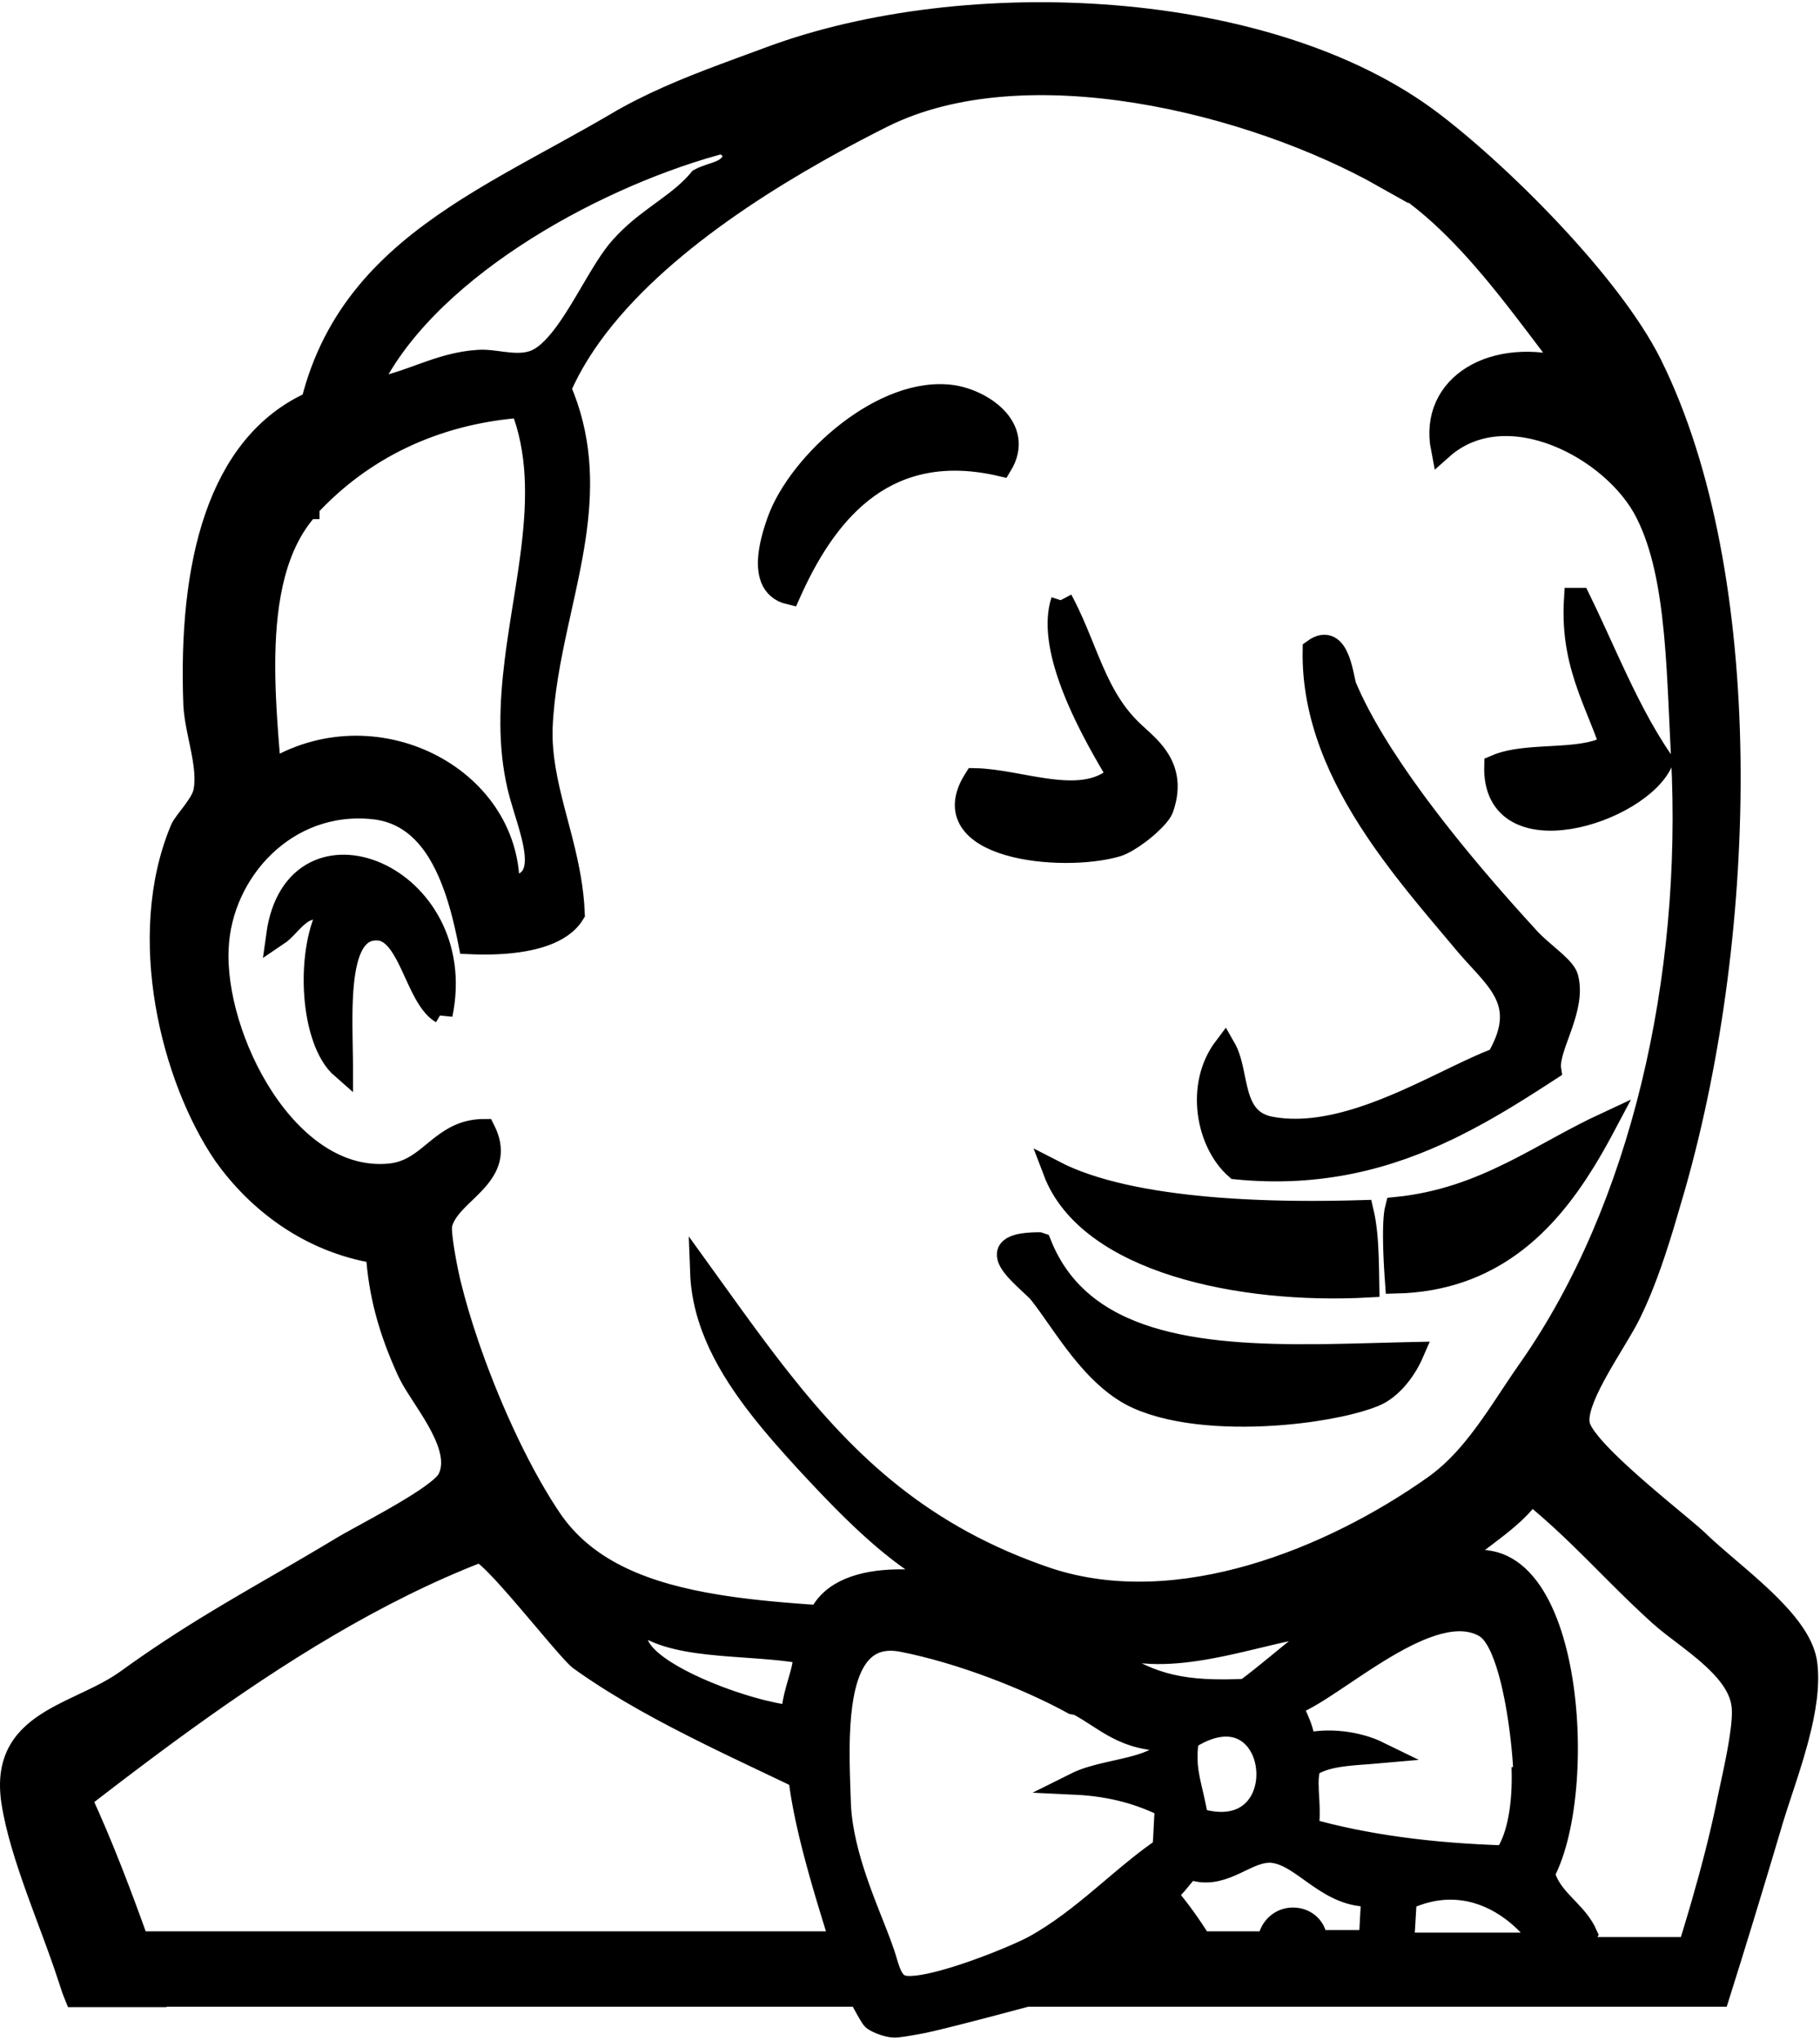 <?xml version="1.0" encoding="UTF-8"?>
<svg width="413px" height="463px" viewBox="0 0 413 463" version="1.1" xmlns="http://www.w3.org/2000/svg">
    <g stroke="none" stroke-width="1" fill="none" fill-rule="evenodd">
        <path d="M324.9,27.675 C325.214,27.913 325.532,28.156 325.853,28.404 L326.827,29.164 C326.992,29.293 327.157,29.424 327.322,29.555 L328.326,30.359 L328.326,30.359 L329.349,31.191 L329.349,31.191 L330.388,32.051 C330.563,32.196 330.738,32.343 330.914,32.49 L331.977,33.388 L331.977,33.388 L333.053,34.311 L333.053,34.311 L334.143,35.258 L334.143,35.258 L335.244,36.227 L335.244,36.227 L336.355,37.219 C336.541,37.386 336.728,37.554 336.915,37.722 L338.039,38.745 C338.227,38.917 338.415,39.09 338.604,39.263 L339.739,40.315 L339.739,40.315 L340.88,41.384 C341.07,41.564 341.261,41.744 341.451,41.925 L342.598,43.02 C342.789,43.204 342.98,43.388 343.172,43.573 L344.321,44.691 L344.321,44.691 L345.471,45.824 L345.471,45.824 L346.62,46.969 L346.62,46.969 L347.767,48.127 L347.767,48.127 L348.911,49.296 L348.911,49.296 L350.051,50.475 L350.051,50.475 L351.185,51.664 L351.185,51.664 L352.312,52.862 C352.5,53.062 352.687,53.263 352.873,53.464 L353.988,54.672 L353.988,54.672 L355.093,55.887 C355.276,56.09 355.459,56.293 355.641,56.496 L356.729,57.718 L356.729,57.718 L357.804,58.944 C357.982,59.149 358.159,59.353 358.336,59.558 L359.389,60.788 C359.564,60.993 359.737,61.198 359.91,61.403 L360.939,62.634 C361.109,62.84 361.278,63.045 361.447,63.25 L362.448,64.481 C362.944,65.096 363.433,65.711 363.913,66.324 L364.863,67.549 C368.932,72.851 372.36,78.043 374.7,82.775 C398.4,130.675 396.6,210.775 380,269.075 L378.114,275.528 L378.114,275.528 L377.407,277.893 L377.407,277.893 L376.913,279.512 C375.062,285.501 372.811,292.03 370,297.775 C369.861,298.066 369.709,298.37 369.544,298.687 L369.2,299.336 L369.2,299.336 L368.826,300.015 L368.826,300.015 L368.426,300.722 L368.426,300.722 L367.783,301.831 L367.783,301.831 L367.097,302.989 L367.097,302.989 L364.625,307.117 L364.625,307.117 L363.864,308.405 L363.864,308.405 L363.362,309.27 L363.362,309.27 L362.866,310.137 L362.866,310.137 L362.379,311.004 C362.299,311.148 362.22,311.292 362.141,311.436 L361.674,312.298 C359.381,316.597 357.718,320.678 358.3,323.275 C358.527,324.39 359.465,325.87 360.867,327.565 L361.302,328.08 L361.302,328.08 L361.763,328.607 C361.842,328.695 361.922,328.785 362.003,328.874 L362.5,329.417 C362.585,329.509 362.671,329.601 362.758,329.693 L363.289,330.25 L363.289,330.25 L363.841,330.816 L363.841,330.816 L364.411,331.39 L364.411,331.39 L364.999,331.97 L364.999,331.97 L365.604,332.556 L365.604,332.556 L366.537,333.443 L366.537,333.443 L367.175,334.04 L367.175,334.04 L368.151,334.939 L368.151,334.939 L369.147,335.841 L369.147,335.841 L370.158,336.743 L370.158,336.743 L371.178,337.641 L371.178,337.641 L372.623,338.897 L372.623,338.897 L374.016,340.092 L374.016,340.092 L375.962,341.742 L375.962,341.742 L378.439,343.818 L378.439,343.818 L382.141,346.909 L382.141,346.909 L383.24,347.838 L383.24,347.838 L383.961,348.458 L383.961,348.458 L384.584,349.005 L384.584,349.005 L384.94,349.327 C384.996,349.378 385.049,349.427 385.1,349.475 L385.713,350.064 L385.713,350.064 L386.352,350.663 L386.352,350.663 L387.015,351.27 C387.127,351.372 387.24,351.474 387.354,351.577 L388.402,352.509 L388.402,352.509 L389.489,353.459 L389.489,353.459 L391.37,355.078 L391.37,355.078 L394.491,357.752 L394.491,357.752 L395.674,358.779 L395.674,358.779 L396.855,359.817 L396.855,359.817 L398.026,360.866 L398.026,360.866 L398.798,361.57 L398.798,361.57 L399.56,362.278 L399.56,362.278 L400.312,362.99 L400.312,362.99 L401.05,363.706 L401.05,363.706 L401.772,364.424 C406.058,368.745 409.411,373.219 409.9,377.575 C410.504,382.45 409.555,388.187 408.055,393.956 L407.7,395.287 C407.457,396.175 407.203,397.061 406.941,397.944 L406.544,399.265 L406.544,399.265 L406.137,400.579 L406.137,400.579 L405.725,401.882 L405.725,401.882 L405.102,403.812 L405.102,403.812 L403.281,409.358 L403.281,409.358 L402.721,411.1 L402.721,411.1 L402.369,412.224 C402.312,412.409 402.255,412.592 402.2,412.775 L400.192,419.522 C396.833,430.761 393.417,441.941 390,452.775 L233.034,452.775 L225.607,454.747 L225.607,454.747 L220.999,455.951 L220.999,455.951 L217.515,456.845 L217.515,456.845 L215.754,457.289 L215.754,457.289 L213.409,457.868 L213.409,457.868 L211.964,458.215 L211.964,458.215 L210.433,458.568 L210.433,458.568 L209.429,458.787 L209.429,458.787 L208.782,458.917 L208.782,458.917 L207.584,459.137 L207.584,459.137 L206.114,459.39 L206.114,459.39 L205.084,459.553 L205.084,459.553 L204.59,459.625 L204.59,459.625 L204.129,459.686 L204.129,459.686 L203.711,459.735 L203.711,459.735 L203.349,459.768 C203.184,459.783 203.045,459.783 202.939,459.783 C201.174,459.727 198.443,458.577 197.997,457.981 L197.854,457.781 C197.828,457.743 197.801,457.703 197.773,457.661 L197.594,457.383 L197.594,457.383 L197.39,457.054 L197.39,457.054 L197.074,456.521 L197.074,456.521 L196.683,455.842 L196.683,455.842 L196.241,455.051 L196.241,455.051 L195.57,453.825 L195.57,453.825 L195.006,452.775 L195.006,452.775 L35.3,452.775 L35.3,452.875 L17.1,452.875 C16.8,452.155 16.536,451.399 16.286,450.65 L15.8,449.175 L15.8,449.175 C15.038,446.794 14.164,444.304 13.234,441.747 L12.528,439.818 L12.528,439.818 L9.97,432.926 L9.97,432.926 L9.237,430.933 L9.237,430.933 L8.512,428.937 C6,421.95 3.75,414.975 2.8,408.775 C1.288,398.839 5.666,393.947 11.778,390.306 L12.464,389.906 L12.464,389.906 L13.163,389.516 C13.28,389.451 13.398,389.387 13.517,389.323 L14.233,388.944 L14.233,388.944 L14.959,388.572 L14.959,388.572 L16.063,388.022 L16.063,388.022 L17.559,387.299 L17.559,387.299 L20.209,386.04 L20.209,386.04 L21.347,385.491 L21.347,385.491 L22.103,385.12 L22.103,385.12 L22.856,384.743 L22.856,384.743 L23.604,384.359 C23.728,384.294 23.852,384.229 23.976,384.164 L24.714,383.767 C26.061,383.03 27.368,382.244 28.6,381.375 C35.877,376.098 42.501,371.835 49.145,367.816 L51.139,366.617 L51.139,366.617 L53.138,365.428 L53.138,365.428 L55.147,364.244 L55.147,364.244 L58.185,362.468 L58.185,362.468 L67.615,356.995 L67.615,356.995 L69.8,355.719 L69.8,355.719 L72.027,354.412 L72.027,354.412 L74.298,353.068 L74.298,353.068 L76.62,351.684 C77.011,351.449 77.404,351.213 77.8,350.975 L78.285,350.692 L78.285,350.692 L79.097,350.229 L79.097,350.229 L80.993,349.174 L80.993,349.174 L85.562,346.66 L85.562,346.66 L88.064,345.264 L88.064,345.264 L89.332,344.544 L89.332,344.544 L90.597,343.816 L90.597,343.816 L91.848,343.082 C91.986,343.001 92.123,342.919 92.26,342.838 L93.074,342.348 L93.074,342.348 L93.873,341.86 L93.873,341.86 L94.653,341.374 L94.653,341.374 L95.41,340.891 L95.41,340.891 L96.142,340.414 L96.142,340.414 L96.846,339.942 C96.961,339.864 97.074,339.786 97.186,339.709 L97.842,339.248 C99.86,337.803 101.332,336.49 101.8,335.475 C103.533,331.915 102.217,327.654 100.05,323.512 L99.692,322.842 L99.692,322.842 L99.32,322.174 L99.32,322.174 L98.938,321.51 C98.874,321.4 98.809,321.29 98.744,321.18 L98.35,320.523 L98.35,320.523 L97.95,319.872 L97.95,319.872 L97.345,318.907 L97.345,318.907 L94.986,315.244 L94.986,315.244 L94.447,314.391 L94.447,314.391 L94.106,313.838 L94.106,313.838 L93.783,313.3 C93.731,313.212 93.679,313.124 93.629,313.037 L93.336,312.521 C93.1,312.098 92.889,311.692 92.706,311.305 L92.6,311.075 C88.3,301.675 86.1,293.475 85.5,284.175 C70,281.675 58.3,272.375 50.9,261.975 C39.1,244.675 30.9,212.575 41.1,188.175 C41.313,187.668 41.754,187.026 42.296,186.3 L43.63,184.548 L43.63,184.548 L44.094,183.923 C45.171,182.449 46.167,180.875 46.4,179.475 C46.881,176.938 46.559,174.038 46.019,171.067 L45.832,170.075 C45.799,169.909 45.766,169.743 45.733,169.578 L45.531,168.582 L45.531,168.582 L45.146,166.727 L45.146,166.727 L44.884,165.435 C44.502,163.505 44.186,161.624 44.1,159.875 C42.9,128.175 49.4,100.875 70.8,91.275 C75.771,71.334 88.225,59.076 103.49,48.981 L104.844,48.095 L104.844,48.095 L106.212,47.22 C107.128,46.64 108.053,46.067 108.986,45.498 L110.392,44.649 C110.627,44.508 110.862,44.368 111.099,44.228 L112.52,43.389 L112.52,43.389 L113.952,42.556 C114.191,42.417 114.431,42.279 114.671,42.141 L116.116,41.315 L116.116,41.315 L118.299,40.083 L118.299,40.083 L119.763,39.264 L119.763,39.264 L122.71,37.631 L122.71,37.631 L128.174,34.622 C131.978,32.526 135.804,30.398 139.6,28.175 C147.335,23.562 155.675,20.157 164.298,16.926 L167.84,15.61 L167.84,15.61 L175,12.975 L175,12.975 C219.4,-3.425 288,-0.325 324.9,27.675 Z M190.6,409.575 C190.889,415.4 192.476,421.342 194.357,426.831 L194.796,428.089 C194.943,428.506 195.092,428.919 195.242,429.33 L195.693,430.551 L195.693,430.551 L196.147,431.752 L196.147,431.752 L197.05,434.085 L197.05,434.085 L198.558,437.915 L198.558,437.915 L199.153,439.445 L199.153,439.445 L199.525,440.423 C199.586,440.583 199.645,440.742 199.703,440.899 L200.041,441.825 C200.095,441.977 200.148,442.126 200.2,442.275 C200.302,442.545 200.399,442.818 200.491,443.09 L200.67,443.635 L200.67,443.635 L200.84,444.178 L200.84,444.178 L201.324,445.77 L201.324,445.77 L201.486,446.28 L201.486,446.28 L201.652,446.775 C202.33,448.724 203.185,450.265 205,450.675 C207.16,451.137 211.254,450.321 215.773,448.982 L216.784,448.676 C216.953,448.624 217.123,448.571 217.293,448.518 L218.318,448.19 C218.66,448.078 219.004,447.964 219.347,447.849 L220.378,447.498 L220.378,447.498 L221.918,446.955 L221.918,446.955 L223.439,446.398 L223.439,446.398 L224.437,446.022 L224.437,446.022 L225.418,445.645 L225.418,445.645 L226.378,445.268 L226.378,445.268 L227.313,444.893 L227.313,444.893 L228.22,444.523 L228.22,444.523 L229.095,444.158 L229.095,444.158 L229.934,443.801 L229.934,443.801 L230.734,443.454 L230.734,443.454 L231.852,442.955 L231.852,442.955 L232.861,442.488 L232.861,442.488 L233.466,442.197 C233.562,442.15 233.656,442.104 233.747,442.059 L234.265,441.797 C234.346,441.755 234.424,441.715 234.5,441.675 C240.27,438.532 245.376,434.434 250.284,430.311 L252.008,428.856 L252.008,428.856 L253.721,427.408 C257.137,424.525 260.509,421.738 264,419.375 C264.3,416.175 264.3,412.975 264.6,409.875 C259,407.075 252.5,405.075 244,404.675 C246.245,403.552 248.865,402.864 251.54,402.251 L254.222,401.649 C257.569,400.895 260.835,400.071 263.4,398.475 L263.7,394.775 C258.65,394.503 255.281,393.111 252.263,391.367 L251.643,391.002 L251.643,391.002 L251.031,390.627 C250.929,390.564 250.828,390.501 250.727,390.438 L250.121,390.054 L250.121,390.054 L248.892,389.262 C247.537,388.387 246.15,387.5 244.6,386.675 L243.5,386.475 C233.3,380.875 218,374.875 204.7,372.275 C193.616,370.167 190.855,381.237 190.381,393.254 L190.344,394.317 C190.339,394.494 190.335,394.672 190.331,394.849 L190.31,395.916 L190.31,395.916 L190.3,396.982 L190.3,396.982 L190.298,398.047 L190.298,398.047 L190.31,399.638 L190.31,399.638 L190.335,401.214 L190.335,401.214 L190.359,402.254 L190.359,402.254 L190.417,404.299 L190.417,404.299 L190.6,409.575 L190.6,409.575 Z M347.4,338.775 C345.323,341.868 342.212,344.492 339.058,346.933 L337.564,348.076 L337.564,348.076 L335.604,349.569 L335.604,349.569 L334.652,350.307 C332.306,352.147 330.226,353.956 328.9,355.875 C356.1,342.975 361,405.075 350.3,425.075 C351.126,428.037 352.872,430.104 354.724,432.064 L356.038,433.441 C357.568,435.051 359.04,436.715 360,438.875 L358.4,441.975 L382.6,441.975 C382.8,441.975 383.2,441.975 383.4,442.175 L383.4,441.575 L384.164,439.094 C384.667,437.444 385.16,435.801 385.64,434.17 L386.349,431.731 C388.565,424.037 390.472,416.625 391.882,409.841 L392.25,408.051 L392.25,408.051 L393.419,402.6 L393.419,402.6 L393.745,401.037 L393.745,401.037 L393.96,399.973 L393.96,399.973 L394.274,398.359 L394.274,398.359 L394.474,397.28 L394.474,397.28 L394.664,396.206 C394.695,396.027 394.725,395.85 394.754,395.672 L394.924,394.617 C395.408,391.478 395.668,388.613 395.4,386.775 C394.842,382.408 391.551,378.609 387.661,375.22 L386.948,374.608 C386.828,374.507 386.708,374.406 386.587,374.306 L385.859,373.707 L385.859,373.707 L385.125,373.117 L385.125,373.117 L384.388,372.536 L384.388,372.536 L383.283,371.678 L383.283,371.678 L380.057,369.208 L380.057,369.208 L379.377,368.678 L379.377,368.678 L378.716,368.155 L378.716,368.155 L378.078,367.639 C377.557,367.211 377.062,366.79 376.6,366.375 C373.534,363.59 370.785,360.924 368.163,358.324 L365.577,355.743 L365.577,355.743 L363.033,353.194 L363.033,353.194 L361.34,351.507 C357.099,347.296 352.744,343.134 347.4,338.775 Z M319,430.875 L318.4,440.975 L350.3,440.974 L350.139,440.736 C349.898,440.385 349.649,440.036 349.391,439.69 L348.997,439.174 C348.864,439.003 348.728,438.832 348.591,438.662 L348.171,438.156 L348.171,438.156 L347.74,437.656 L347.74,437.656 L347.295,437.163 C347.22,437.082 347.145,437 347.069,436.92 L346.606,436.438 C346.528,436.358 346.45,436.279 346.371,436.2 L345.89,435.731 L345.89,435.731 L345.398,435.27 C344.818,434.739 344.214,434.228 343.588,433.741 L343.045,433.329 C336.749,428.668 328.332,426.479 319,430.875 Z M256.1,437.375 L250.5,440.975 L258.684,440.974 L257.03,438.689 C256.717,438.254 256.409,437.82 256.1,437.375 Z M31.3,440.675 L190.814,440.675 L188.514,433.191 L188.514,433.191 L187.814,430.874 L187.814,430.874 L187.149,428.628 L187.149,428.628 L186.725,427.169 L186.725,427.169 L186.118,425.037 L186.118,425.037 L185.733,423.652 L185.733,423.652 L185.363,422.297 L185.363,422.297 L185.009,420.97 L185.009,420.97 L184.669,419.671 L184.669,419.671 L184.346,418.4 L184.346,418.4 L184.037,417.156 L184.037,417.156 L183.744,415.939 L183.744,415.939 L183.466,414.749 L183.466,414.749 L183.203,413.585 L183.203,413.585 L182.955,412.446 L182.955,412.446 L182.723,411.332 L182.723,411.332 L182.505,410.243 L182.505,410.243 L182.302,409.178 C182.237,408.827 182.175,408.48 182.115,408.137 L181.942,407.12 C181.914,406.952 181.888,406.785 181.861,406.619 L181.711,405.636 L181.711,405.636 L181.575,404.675 L181.575,404.675 L181.455,403.736 C181.436,403.581 181.418,403.427 181.4,403.275 L177.632,401.475 L177.632,401.475 L170.043,397.864 L170.043,397.864 L167.509,396.65 L167.509,396.65 L164.979,395.428 C164.558,395.224 164.137,395.019 163.716,394.814 L161.197,393.578 C151.14,388.609 141.356,383.354 132.767,377.331 L131.62,376.517 L131.62,376.517 L131.44,376.372 C131.407,376.345 131.374,376.316 131.339,376.286 L131.12,376.085 L131.12,376.085 L130.875,375.85 L130.875,375.85 L130.464,375.434 L130.464,375.434 L129.838,374.769 L129.838,374.769 L129.314,374.195 L129.314,374.195 L128.749,373.562 L128.749,373.562 L127.934,372.634 L127.934,372.634 L126.599,371.088 L126.599,371.088 L120.133,363.48 L120.133,363.48 L118.099,361.118 L118.099,361.118 L116.853,359.692 L116.853,359.692 L115.642,358.33 L115.642,358.33 L114.938,357.551 L114.938,357.551 L114.254,356.805 L114.254,356.805 L113.593,356.098 L113.593,356.098 L112.958,355.434 L112.958,355.434 L112.352,354.816 L112.352,354.816 L111.966,354.432 L111.966,354.432 L111.594,354.072 L111.594,354.072 L111.238,353.737 L111.238,353.737 L110.898,353.429 L110.898,353.429 L110.576,353.148 L110.576,353.148 L110.272,352.896 L110.272,352.896 L109.987,352.675 C109.346,352.194 108.868,351.97 108.6,352.075 C85.18,361.17 62.991,375.14 42.253,390.088 L39.912,391.784 L39.912,391.784 L37.583,393.487 C37.195,393.771 36.809,394.056 36.423,394.341 L34.113,396.053 L34.113,396.053 L31.815,397.768 L31.815,397.768 L29.53,399.486 L29.53,399.486 L27.258,401.206 L27.258,401.206 L24.999,402.926 L24.999,402.926 L22.753,404.645 L22.753,404.645 L20.52,406.362 L20.52,406.362 L18.3,408.075 L18.3,408.075 C23.1,418.475 27.3,429.475 31.3,440.675 Z M282.256,421.821 L280.47,422.671 L280.47,422.671 L279.913,422.93 L279.913,422.93 L279.35,423.181 C276.523,424.414 273.486,425.254 269.9,423.875 C269.485,424.336 269.08,424.814 268.68,425.295 L267.486,426.737 C266.559,427.849 265.623,428.913 264.6,429.775 C267.5,433.175 270.1,436.775 272.5,440.675 L287.8,440.675 C288.1,437.575 290.4,435.275 293.4,435.275 C296.5,435.275 298.7,437.575 298.7,440.375 L310.845,440.374 L311.175,434.172 L311.175,434.172 L311.4,430.075 L311.4,430.075 C306.4,430.325 302.525,428.075 299.038,425.65 L297.967,424.894 L297.967,424.894 L296.916,424.142 L296.916,424.142 L296.224,423.652 L296.224,423.652 L295.538,423.174 C293.37,421.687 291.26,420.469 289,420.175 C286.686,419.871 284.502,420.762 282.256,421.821 Z M293.1,386.775 C293.28,387.335 293.492,387.871 293.718,388.402 L293.996,389.038 L293.996,389.038 L294.423,390 C295.136,391.623 295.82,393.375 296,395.775 C301.3,394.375 308.1,395.275 312.8,397.575 C312.16,397.632 311.512,397.682 310.861,397.731 L308.463,397.91 L308.463,397.91 L307.519,397.987 L307.519,397.987 L306.583,398.073 C306.428,398.088 306.273,398.103 306.118,398.119 L305.197,398.223 C302.15,398.595 299.344,399.238 297.3,400.675 C296.693,402.235 296.669,404.114 296.763,406.182 L296.812,407.15 L296.812,407.15 L296.897,408.645 C297.004,410.671 297.06,412.815 296.7,414.975 C309.7,418.675 324.8,420.675 341.5,421.175 C344.533,416.968 345.747,409.412 345.517,401.409 L345.499,400.875 L345.9,401.675 L345.862,400.997 L345.862,400.997 L345.766,399.554 L345.766,399.554 L345.676,398.403 L345.676,398.403 L345.57,397.2 L345.57,397.2 L345.448,395.952 L345.448,395.952 L345.358,395.097 L345.358,395.097 L345.26,394.227 L345.26,394.227 L345.1,392.897 L345.1,392.897 L344.923,391.543 L344.923,391.543 L344.728,390.172 L344.728,390.172 L344.589,389.251 L344.589,389.251 L344.441,388.327 L344.441,388.327 L344.205,386.939 L344.205,386.939 L344.038,386.016 C344.009,385.862 343.981,385.708 343.951,385.555 L343.772,384.638 L343.772,384.638 L343.584,383.727 L343.584,383.727 L343.388,382.825 C343.287,382.376 343.184,381.931 343.078,381.491 L342.86,380.618 C342.786,380.33 342.711,380.044 342.634,379.76 L342.399,378.92 C341.045,374.206 339.267,370.403 337,369.075 C330.924,365.498 322.495,368.931 314.384,373.729 L313.392,374.323 C313.227,374.423 313.063,374.524 312.898,374.624 L311.913,375.234 L311.913,375.234 L310.935,375.852 L310.935,375.852 L309.963,376.476 L309.963,376.476 L308.521,377.416 L308.521,377.416 L306.168,378.979 L306.168,378.979 L302.571,381.388 L302.571,381.388 L301.288,382.236 L301.288,382.236 L300.455,382.779 L300.455,382.779 L299.642,383.301 L299.642,383.301 L298.85,383.799 L298.85,383.799 L298.079,384.273 C296.18,385.422 294.495,386.31 293.1,386.775 Z M269.2,394.775 L269.5,394.975 C269.04,398.556 269.26,400.986 269.772,403.589 L269.919,404.305 C269.944,404.425 269.97,404.546 269.997,404.668 L270.248,405.785 L270.248,405.785 L270.711,407.791 L270.711,407.791 L270.906,408.661 L270.906,408.661 L271.104,409.578 C271.138,409.735 271.171,409.895 271.204,410.056 L271.404,411.056 C271.503,411.571 271.602,412.109 271.7,412.675 C295.3,419.975 291.1,380.075 269.2,394.775 Z M145.8,368.475 C140.508,373.893 151.33,380.541 162.613,384.869 L163.689,385.274 C163.868,385.34 164.048,385.406 164.227,385.471 L165.301,385.854 L165.301,385.854 L166.37,386.221 C167.081,386.46 167.786,386.689 168.483,386.905 L169.52,387.221 C169.863,387.323 170.203,387.422 170.54,387.518 L171.541,387.796 C171.706,387.841 171.87,387.885 172.033,387.928 L172.998,388.176 C173.792,388.374 174.557,388.551 175.286,388.704 L176.143,388.876 C177.54,389.144 178.78,389.315 179.8,389.375 C179.8,387.215 180.296,385.103 180.859,383.096 L181.144,382.102 L181.144,382.102 L181.567,380.647 C182.157,378.58 182.617,376.665 182.4,374.975 C180.303,374.596 178.091,374.328 175.823,374.112 L174.581,374 L174.581,374 L173.33,373.896 L173.33,373.896 L172.072,373.798 L172.072,373.798 L166.385,373.388 L166.385,373.388 L164.502,373.24 L164.502,373.24 L163.256,373.132 C156.433,372.515 150.08,371.465 145.8,368.475 Z M302.3,368.175 C298.293,368.523 294.032,369.404 289.646,370.423 L287.523,370.924 L284.547,371.636 C283.551,371.874 282.552,372.112 281.55,372.344 L280.346,372.62 L279.227,372.871 L279.227,372.871 L278.107,373.115 L278.107,373.115 L276.987,373.35 L276.987,373.35 L275.866,373.576 L275.866,373.576 L274.746,373.79 C274.56,373.825 274.373,373.859 274.186,373.893 L273.068,374.089 C265.054,375.44 257.154,375.68 250.1,372.575 C250.1,372.925 249.889,373.064 249.644,373.169 L249.324,373.298 C249.116,373.39 248.938,373.512 248.9,373.775 C258.438,381.212 265.831,383.52 277.446,383.512 L278.565,383.504 C278.942,383.499 279.324,383.492 279.71,383.483 L280.884,383.449 L280.884,383.449 L282.087,383.402 C282.29,383.394 282.494,383.384 282.7,383.375 C285.029,381.645 287.272,379.829 289.51,377.995 L291.751,376.159 C295.119,373.403 298.541,370.663 302.3,368.175 Z M200.3,26.475 L198.735,27.265 C198.472,27.398 198.208,27.532 197.944,27.667 L196.347,28.488 L196.347,28.488 L194.731,29.329 L194.731,29.329 L193.098,30.189 L193.098,30.189 L191.449,31.069 L191.449,31.069 L189.785,31.969 L189.785,31.969 L188.109,32.889 C187.829,33.044 187.548,33.199 187.267,33.356 L185.575,34.304 C162.388,47.399 136.776,65.871 127.1,88.175 C131.8,99.072 132.054,109.607 130.668,120.116 L130.494,121.377 L130.494,121.377 L130.305,122.638 L130.305,122.638 L130.103,123.899 L130.103,123.899 L129.888,125.16 L129.888,125.16 L129.662,126.421 C129.624,126.631 129.585,126.842 129.545,127.052 L129.304,128.314 L129.304,128.314 L129.054,129.576 L129.054,129.576 L128.808,130.784 C128.558,131.992 128.3,133.201 128.036,134.412 L126.764,140.187 L126.428,141.72 C124.757,149.389 123.23,157.165 122.9,165.175 C122.721,171.519 124.04,177.525 125.607,183.601 L126.06,185.339 L126.06,185.339 L126.982,188.836 C127.058,189.129 127.135,189.422 127.211,189.716 L127.66,191.484 C128.916,196.514 129.983,201.704 130.2,207.275 C127.436,211.856 120.494,213.529 113.759,213.947 L112.918,213.993 C112.639,214.006 112.36,214.017 112.082,214.026 L111.251,214.048 C110.976,214.053 110.701,214.057 110.429,214.059 L109.616,214.059 L109.616,214.059 L108.815,214.051 L108.815,214.051 L108.027,214.033 L108.027,214.033 L107.255,214.007 L107.255,214.007 L106.5,213.975 L106.5,213.975 L106.251,212.737 L106.251,212.737 L106.078,211.909 L106.078,211.909 L105.898,211.078 L105.898,211.078 L105.712,210.246 L105.712,210.246 L105.52,209.413 L105.52,209.413 L105.32,208.58 L105.32,208.58 L105.113,207.747 C105.078,207.609 105.042,207.47 105.006,207.332 L104.787,206.502 L104.787,206.502 L104.56,205.675 C104.483,205.4 104.404,205.126 104.324,204.852 L104.079,204.032 C104.037,203.896 103.996,203.76 103.953,203.625 L103.694,202.813 L103.694,202.813 L103.425,202.007 L103.425,202.007 L103.146,201.208 C99.878,192.062 94.529,184.41 84.8,183.375 C64.9,181.275 50.2,197.775 49.4,214.975 C48.3,235.275 65.1,268.775 88.5,266.475 C91.682,266.163 94.027,264.859 96.146,263.286 L96.694,262.87 L96.694,262.87 L97.235,262.445 C97.324,262.373 97.414,262.302 97.503,262.23 L99.312,260.752 L99.312,260.752 L99.828,260.339 L99.828,260.339 L100.35,259.933 C102.89,257.99 105.71,256.375 109.9,256.375 C112.185,260.903 111.05,264.124 108.865,266.902 L108.561,267.278 L108.561,267.278 L108.245,267.649 L108.245,267.649 L107.919,268.015 L107.919,268.015 L107.584,268.378 L107.584,268.378 L107.242,268.737 L107.242,268.737 L106.893,269.093 L106.893,269.093 L106.538,269.446 L105.555,270.404 L105.555,270.404 L104.697,271.234 L104.697,271.234 L104.17,271.752 C102.255,273.657 100.572,275.612 100.1,277.975 C100.062,278.227 100.051,278.569 100.063,278.982 L100.083,279.417 C100.087,279.493 100.092,279.571 100.098,279.651 L100.138,280.148 L100.138,280.148 L100.191,280.682 L100.191,280.682 L100.255,281.247 L100.255,281.247 L100.331,281.841 L100.331,281.841 L100.416,282.457 L100.416,282.457 L100.559,283.417 L100.559,283.417 L100.719,284.405 L100.719,284.405 L100.907,285.495 L101.075,286.412 L101.075,286.412 L101.335,287.761 L101.335,287.761 L101.598,289.047 L101.598,289.047 L101.856,290.23 L101.856,290.23 L102.021,290.944 L102.021,290.944 L102.1,291.275 C103.158,295.607 104.538,300.254 106.157,305.002 L106.775,306.787 C111.702,320.797 118.603,335.441 125.4,345.275 C133.492,356.699 146.948,361.695 162.655,364.258 L164.046,364.478 C164.279,364.513 164.513,364.548 164.746,364.583 L166.155,364.785 C166.39,364.818 166.626,364.85 166.863,364.882 L168.287,365.068 C168.525,365.098 168.763,365.127 169.002,365.157 L170.441,365.327 C170.681,365.355 170.922,365.382 171.163,365.409 L172.615,365.566 L172.615,365.566 L174.075,365.714 C174.319,365.738 174.563,365.762 174.808,365.786 L176.28,365.923 L176.28,365.923 L177.759,366.053 L177.759,366.053 L179.245,366.177 L179.245,366.177 L180.736,366.296 L180.736,366.296 L182.985,366.464 L182.985,366.464 L186,366.675 L186,366.675 C188.682,360.834 195.661,358.759 203.17,358.564 L203.936,358.55 C204.064,358.549 204.191,358.549 204.319,358.548 L205.089,358.554 C205.345,358.557 205.602,358.563 205.859,358.571 L206.63,358.599 L206.63,358.599 L207.401,358.639 L207.401,358.639 L208.171,358.689 L208.171,358.689 L208.939,358.749 L208.939,358.749 L209.703,358.819 C209.83,358.831 209.957,358.844 210.084,358.857 L210.843,358.941 L210.843,358.941 L211.596,359.033 L211.596,359.033 L212.344,359.133 L212.344,359.133 L213.084,359.241 L213.084,359.241 L213.817,359.356 L213.817,359.356 L214.541,359.478 L214.541,359.478 L215.255,359.606 L215.255,359.606 L215.959,359.741 L215.959,359.741 L216.652,359.88 L216.652,359.88 L217.333,360.025 L217.333,360.025 L218,360.175 L218,360.175 C209.407,356.803 201.251,350.155 193.762,342.858 L192.615,341.731 L192.615,341.731 L191.479,340.595 C191.291,340.405 191.103,340.215 190.916,340.025 L189.796,338.881 L189.796,338.881 L188.688,337.735 L188.688,337.735 L187.591,336.588 L187.591,336.588 L185.967,334.871 L185.967,334.871 L184.37,333.164 L184.37,333.164 L182.8,331.475 L182.8,331.475 C181.143,329.66 179.488,327.826 177.866,325.966 L177.058,325.033 L176.209,324.04 C176.068,323.874 175.927,323.708 175.787,323.541 L174.95,322.54 L174.95,322.54 L174.123,321.534 L174.123,321.534 L173.307,320.522 L173.307,320.522 L172.503,319.504 C165.19,310.15 159.517,300.063 159.1,288.675 L165.513,297.576 L165.513,297.576 L168.044,301.057 L168.044,301.057 L169.307,302.779 L169.307,302.779 L170.571,304.488 C170.781,304.772 170.992,305.055 171.203,305.338 L172.468,307.027 L172.468,307.027 L173.737,308.702 C174.373,309.536 175.01,310.364 175.65,311.187 L176.932,312.825 C192.365,332.387 209.432,348.599 237.8,358.175 C267.6,367.975 302.5,353.375 325.2,337.375 C330.6,333.606 334.734,328.571 338.529,323.179 L339.367,321.975 C339.505,321.774 339.644,321.572 339.782,321.37 L340.607,320.152 L340.607,320.152 L341.836,318.315 L343.467,315.857 L343.467,315.857 L344.285,314.629 C345.242,313.198 346.208,311.775 347.2,310.375 C372.5,274.075 384.3,222.075 381.7,171.775 L381.611,170.041 L381.611,170.041 L381.443,166.579 L381.443,166.579 L381.082,158.838 L381.082,158.838 L380.998,157.133 L380.998,157.133 L380.91,155.437 L380.91,155.437 L380.817,153.748 L380.817,153.748 L380.719,152.069 L380.719,152.069 L380.613,150.401 C380.595,150.124 380.576,149.847 380.557,149.571 L380.439,147.92 L380.439,147.92 L380.312,146.281 C380.268,145.737 380.222,145.195 380.174,144.656 L380.025,143.045 C379.039,132.891 377.294,123.658 373.6,116.375 C366.3,101.775 341.8,88.775 327.2,101.775 C324.4,87.375 339,78.675 356.2,83.775 L355.121,82.376 L355.121,82.376 L354.041,80.965 L354.041,80.965 L351.872,78.111 L351.872,78.111 L348.588,73.777 L348.588,73.777 L346.928,71.6 L346.928,71.6 L345.813,70.148 L345.813,70.148 L344.69,68.698 L344.69,68.698 L343.559,67.252 L343.559,67.252 L342.419,65.812 L342.419,65.812 L341.27,64.379 C333.189,54.377 324.352,45.04 313.7,39.075 L314.2,40.175 C284.1,23.175 232.6,10.375 200.3,26.475 Z M235.8,282.075 L236.1,282.175 C245.185,305.085 271.807,307.711 299.055,307.459 L301.126,307.435 L301.126,307.435 L303.197,307.401 L303.197,307.401 L306.302,307.336 L306.302,307.336 L311.456,307.206 L311.456,307.206 L317.578,307.044 L317.578,307.044 L319.596,306.996 C319.931,306.989 320.266,306.982 320.6,306.975 C319,310.675 315.8,315.075 311.8,316.675 C310.846,317.062 309.738,317.44 308.501,317.804 L307.657,318.044 C307.082,318.202 306.483,318.357 305.861,318.508 L304.912,318.731 L304.912,318.731 L303.931,318.948 C302.105,319.339 300.126,319.695 298.04,320.002 L296.891,320.164 C296.312,320.243 295.726,320.318 295.132,320.389 L293.938,320.525 C292.735,320.656 291.509,320.769 290.266,320.864 L289.018,320.952 C277.537,321.697 264.895,320.765 256.7,316.475 C251.539,313.675 247.373,309.006 243.805,304.272 L243.049,303.257 L243.049,303.257 L242.311,302.244 L242.311,302.244 L241.589,301.238 L241.589,301.238 L240.192,299.257 L240.192,299.257 L238.85,297.348 L238.85,297.348 L238.198,296.43 C238.091,296.279 237.983,296.129 237.877,295.981 L237.241,295.109 C236.821,294.539 236.408,293.992 236,293.475 C235.775,293.197 235.476,292.882 235.129,292.538 L234.691,292.112 L234.691,292.112 L234.214,291.662 L234.214,291.662 L233.185,290.701 L233.185,290.701 L232.65,290.197 L232.65,290.197 L232.032,289.601 L231.371,288.938 L231.371,288.938 L230.948,288.493 L230.948,288.493 L230.545,288.048 L230.545,288.048 L230.168,287.604 L230.168,287.604 L229.991,287.383 L229.991,287.383 L229.822,287.163 L229.822,287.163 L229.663,286.945 L229.663,286.945 L229.513,286.728 L229.513,286.728 L229.374,286.513 L229.374,286.513 L229.246,286.301 C229.226,286.265 229.206,286.23 229.187,286.195 L229.077,285.986 C229.06,285.952 229.043,285.917 229.027,285.883 L228.937,285.678 L228.937,285.678 L228.861,285.476 L228.861,285.476 L228.799,285.278 C228.476,284.097 228.981,283.111 230.978,282.557 L231.324,282.468 C231.444,282.44 231.569,282.414 231.699,282.388 L232.103,282.317 C232.382,282.272 232.681,282.233 233.001,282.2 L233.496,282.156 L233.496,282.156 L234.023,282.121 L234.023,282.121 L234.582,282.095 C234.678,282.092 234.775,282.089 234.874,282.086 L235.483,282.076 C235.587,282.075 235.693,282.075 235.8,282.075 Z M239.2,265.775 C248.062,270.364 260.707,272.81 274.025,273.995 L275.693,274.137 C275.972,274.159 276.25,274.181 276.529,274.203 L278.205,274.325 C278.765,274.364 279.325,274.401 279.885,274.436 L281.567,274.534 C281.847,274.55 282.128,274.565 282.408,274.579 L284.091,274.661 C284.652,274.686 285.213,274.71 285.773,274.732 L287.452,274.792 L287.452,274.792 L289.128,274.842 C289.685,274.857 290.242,274.871 290.798,274.883 L292.462,274.914 L292.462,274.914 L294.118,274.936 L294.118,274.936 L295.764,274.95 L295.764,274.95 L297.401,274.955 L297.401,274.955 L299.025,274.953 L299.025,274.953 L301.436,274.936 L301.436,274.936 L303.025,274.916 L303.025,274.916 L304.597,274.889 L304.597,274.889 L306.921,274.838 L306.921,274.838 L309.2,274.775 L309.2,274.775 C309.983,278.035 310.255,281.764 310.377,285.628 L310.419,287.18 L310.419,287.18 L310.45,288.741 L310.45,288.741 L310.5,291.875 L310.5,291.875 C281.4,293.475 247,286.275 239.2,265.775 Z M364.4,254.875 L363.589,256.4 L363.589,256.4 L363.036,257.42 L363.036,257.42 L362.473,258.442 L362.473,258.442 L361.9,259.464 C361.803,259.635 361.707,259.805 361.609,259.976 L361.019,260.998 L361.019,260.998 L360.418,262.018 C360.316,262.188 360.214,262.358 360.112,262.528 L359.492,263.544 C350.826,277.578 338.463,290.477 316.8,290.975 L316.687,289.381 L316.687,289.381 L316.58,287.657 L316.58,287.657 L316.507,286.306 L316.507,286.306 L316.444,284.926 L316.444,284.926 L316.394,283.536 L316.394,283.536 L316.368,282.613 L316.368,282.613 L316.35,281.7 L316.35,281.7 L316.34,280.801 L316.34,280.801 L316.339,279.923 C316.339,279.778 316.34,279.635 316.342,279.493 L316.356,278.656 C316.359,278.519 316.362,278.384 316.366,278.25 L316.397,277.467 C316.463,276.069 316.59,274.886 316.8,274.075 C327.013,273.048 335.25,269.888 342.918,266.096 L344.124,265.492 L344.124,265.492 L345.322,264.879 C345.521,264.776 345.72,264.672 345.918,264.569 L347.106,263.944 L347.106,263.944 L348.289,263.314 L348.289,263.314 L349.468,262.679 L349.468,262.679 L354.231,260.085 C357.552,258.28 360.9,256.499 364.4,254.875 Z M305.372,155.804 L305.4,155.875 C308.756,163.823 314.354,172.707 320.774,181.476 L321.915,183.022 C322.489,183.794 323.07,184.565 323.655,185.334 L324.831,186.869 L324.831,186.869 L326.018,188.396 L326.018,188.396 L327.214,189.916 L327.214,189.916 L328.418,191.426 L328.418,191.426 L329.628,192.926 L329.628,192.926 L330.842,194.413 L330.842,194.413 L332.058,195.887 L332.058,195.887 L333.275,197.347 L333.275,197.347 L334.49,198.791 L334.49,198.791 L335.703,200.217 L335.703,200.217 L336.911,201.625 L336.911,201.625 L338.112,203.014 L338.112,203.014 L339.306,204.382 L339.306,204.382 L340.49,205.727 L340.49,205.727 L341.662,207.049 L341.662,207.049 L343.395,208.984 L343.395,208.984 L344.53,210.242 L344.53,210.242 L345.648,211.471 C345.833,211.673 346.017,211.875 346.2,212.075 C346.664,212.62 347.168,213.152 347.695,213.672 L348.229,214.187 L348.229,214.187 L348.773,214.693 L348.773,214.693 L349.325,215.191 L349.325,215.191 L349.878,215.68 L349.878,215.68 L352.038,217.55 L352.038,217.55 L352.543,217.995 L352.543,217.995 L353.026,218.432 C354.359,219.658 355.377,220.779 355.658,221.796 L355.7,221.975 C356.515,225.235 355.608,228.823 354.454,232.22 L354.162,233.065 C354.112,233.205 354.063,233.344 354.013,233.484 L353.131,235.933 L353.131,235.933 L352.855,236.719 C352.098,238.923 351.557,240.911 351.757,242.499 L351.779,242.646 L349.341,244.225 L349.341,244.225 L347.611,245.335 L347.611,245.335 L345.281,246.811 L345.281,246.811 L344.105,247.545 L344.105,247.545 L342.921,248.276 L342.921,248.276 L341.729,249.003 L341.729,249.003 L340.529,249.726 L340.529,249.726 L339.32,250.442 L339.32,250.442 L338.102,251.151 L338.102,251.151 L336.874,251.854 L336.874,251.854 L335.637,252.548 C333.773,253.582 331.874,254.586 329.936,255.547 L328.637,256.181 C315.156,262.664 299.712,266.977 280.5,265.075 C273.9,259.275 271.4,246.275 277.9,237.675 C278.392,238.528 278.764,239.481 279.07,240.493 L279.218,241.003 L279.218,241.003 L279.357,241.522 C279.379,241.609 279.401,241.697 279.423,241.785 L279.611,242.581 L279.611,242.581 L279.845,243.661 L279.845,243.661 L280.299,245.843 L280.299,245.843 L280.419,246.386 L280.419,246.386 L280.608,247.195 L280.608,247.195 L280.743,247.729 L280.743,247.729 L280.887,248.256 L280.887,248.256 L281.042,248.777 C282.111,252.219 283.973,255.103 288.6,255.875 C295.68,257.115 303.208,255.635 310.525,253.099 L311.678,252.69 C313.022,252.203 314.357,251.683 315.679,251.141 L316.81,250.671 L316.81,250.671 L317.934,250.192 L317.934,250.192 L319.05,249.704 L319.05,249.704 L320.159,249.21 L320.159,249.21 L321.259,248.711 L321.259,248.711 L322.893,247.955 L322.893,247.955 L324.504,247.196 L324.504,247.196 L326.614,246.187 L326.614,246.187 L330.688,244.223 L330.688,244.223 L332.643,243.292 L332.643,243.292 L333.597,242.844 L333.597,242.844 L334.999,242.198 L334.999,242.198 L335.912,241.787 C336.063,241.72 336.213,241.654 336.362,241.588 L337.25,241.204 L337.25,241.204 L338.119,240.839 L338.119,240.839 L338.969,240.496 C339.249,240.385 339.526,240.278 339.8,240.175 C343.934,233.126 343.433,228.436 341.007,224.305 L340.724,223.839 C340.676,223.762 340.627,223.685 340.577,223.608 L340.271,223.149 L340.271,223.149 L339.951,222.693 C339.897,222.617 339.842,222.542 339.786,222.466 L339.446,222.014 L339.446,222.014 L339.094,221.564 C339.035,221.489 338.975,221.414 338.914,221.339 L338.546,220.89 L338.546,220.89 L338.168,220.442 L338.168,220.442 L337.584,219.77 L337.584,219.77 L336.982,219.094 L336.982,219.094 L335.739,217.729 L335.739,217.729 L334.462,216.332 L334.462,216.332 L334.033,215.856 L334.033,215.856 L333.389,215.13 L333.389,215.13 L332.747,214.39 L332.747,214.39 L332.322,213.886 L332.322,213.886 L331.9,213.375 L331.9,213.375 L326.904,207.44 L326.904,207.44 L325.039,205.202 L325.039,205.202 L324.101,204.067 L324.101,204.067 L323.162,202.922 L323.162,202.922 L322.222,201.766 L322.222,201.766 L321.284,200.599 L321.284,200.599 L320.347,199.421 C320.191,199.224 320.035,199.027 319.88,198.829 L318.948,197.635 C318.793,197.435 318.639,197.235 318.484,197.035 L317.561,195.825 C316.948,195.015 316.339,194.198 315.736,193.374 L314.837,192.132 L314.837,192.132 L313.948,190.88 C313.654,190.461 313.361,190.04 313.071,189.617 L312.207,188.343 C304.06,176.19 297.815,162.58 298.1,147.475 C301.034,145.35 302.663,147.038 303.66,149.472 L303.795,149.816 L303.795,149.816 L303.922,150.168 L303.922,150.168 L304.042,150.525 L304.042,150.525 L304.155,150.887 L304.155,150.887 L304.312,151.434 L304.312,151.434 L304.456,151.979 L304.456,151.979 L304.629,152.694 L304.629,152.694 L305.113,154.877 L305.113,154.877 L305.201,155.239 L305.201,155.239 L305.259,155.453 L305.259,155.453 L305.315,155.642 L305.315,155.642 L305.372,155.804 L305.372,155.804 Z M100.2,230.175 L100.2,229.775 C98.485,228.769 97.145,226.74 95.926,224.37 L95.581,223.684 C95.523,223.569 95.467,223.453 95.41,223.336 L95.072,222.629 L95.072,222.629 L94.238,220.827 L94.238,220.827 L93.571,219.379 L93.571,219.379 L93.235,218.663 L93.235,218.663 L92.894,217.957 C92.779,217.723 92.664,217.492 92.547,217.263 L92.194,216.587 C90.529,213.476 88.6,211.032 85.8,210.875 C81.6,210.623 79.482,214.04 78.437,218.963 L78.295,219.676 L78.295,219.676 L78.167,220.408 C78.147,220.532 78.127,220.656 78.108,220.781 L78,221.539 C77.983,221.667 77.966,221.796 77.95,221.925 L77.86,222.706 L77.86,222.706 L77.781,223.5 C77.769,223.634 77.757,223.768 77.746,223.902 L77.683,224.715 L77.683,224.715 L77.63,225.537 L77.63,225.537 L77.585,226.368 L77.585,226.368 L77.55,227.206 L77.55,227.206 L77.522,228.049 L77.522,228.049 L77.501,228.898 L77.501,228.898 L77.481,230.175 L77.481,230.175 L77.474,231.88 L77.474,231.88 L77.48,233.155 L77.48,233.155 L77.511,235.672 L77.511,235.672 L77.588,240.445 L77.588,240.445 L77.599,241.918 C77.6,242.038 77.6,242.157 77.6,242.275 C70.6,236.175 69.5,216.675 74.5,206.875 C71.332,205.29 69.148,206.362 67.281,208.019 L66.981,208.293 L66.981,208.293 L66.686,208.575 L66.686,208.575 L66.395,208.863 L66.395,208.863 L66.107,209.155 L66.107,209.155 L65.365,209.93 C64.55,210.786 63.752,211.607 62.9,212.175 C67,182.375 106.8,198.475 100.2,230.175 Z M118.3,92.275 C98.4,93.775 82,101.975 70,114.975 L70,115.275 L69.9,115.275 C62.418,123.511 60.217,135.918 59.982,148.594 L59.964,149.907 L59.964,149.907 L59.96,151.22 L59.96,151.22 L59.968,152.533 L59.968,152.533 L59.987,153.845 L59.987,153.845 L60.018,155.155 L60.018,155.155 L60.058,156.463 L60.058,156.463 L60.107,157.766 L60.107,157.766 L60.197,159.712 L60.197,159.712 L60.266,161.002 L60.266,161.002 L60.38,162.923 L60.38,162.923 L60.506,164.824 L60.506,164.824 L60.686,167.323 L60.686,167.323 L61.3,175.075 L61.3,175.075 C84.7,160.375 115.6,176.175 115.4,201.175 C120.603,201.035 121.878,198.004 121.552,193.916 L121.511,193.474 L121.511,193.474 L121.458,193.024 L121.458,193.024 L121.394,192.568 L121.394,192.568 L121.32,192.104 L121.32,192.104 L121.237,191.635 L121.237,191.635 L121.144,191.16 L121.144,191.16 L120.989,190.438 L120.989,190.438 L120.818,189.707 L120.818,189.707 L120.631,188.967 L120.631,188.967 L120.432,188.221 L120.432,188.221 L120.223,187.471 L120.223,187.471 L120.005,186.717 L120.005,186.717 L119.675,185.607 L118.94,183.197 C118.424,181.508 117.94,179.871 117.6,178.375 C115.446,169.15 115.824,159.687 116.983,150.216 L117.189,148.592 L117.189,148.592 L117.408,146.969 L117.408,146.969 L117.639,145.345 C117.678,145.075 117.718,144.804 117.758,144.534 L118.127,142.101 L118.127,142.101 L118.508,139.671 L118.508,139.671 L119.381,134.188 L119.381,134.188 L119.72,132.009 L119.72,132.009 L120.047,129.834 L120.047,129.834 L120.256,128.388 L120.256,128.388 L120.455,126.944 C120.52,126.464 120.583,125.983 120.645,125.504 L120.822,124.066 C122.131,113.056 122.262,102.331 118.3,92.275 Z M240.975,136.342 L241,136.265 L240.9,136.075 C242.154,138.407 243.219,140.753 244.205,143.08 L244.736,144.347 L244.736,144.347 L245.255,145.609 L245.255,145.609 L246.527,148.734 L246.527,148.734 L247.036,149.968 C249.338,155.5 251.824,160.709 256.116,165.091 L256.738,165.712 L256.738,165.712 L257.172,166.128 L257.172,166.128 L258.107,166.99 L258.107,166.99 L259.101,167.899 L259.101,167.899 L259.439,168.215 L259.439,168.215 L259.948,168.703 L259.948,168.703 L260.286,169.038 L260.286,169.038 L260.789,169.556 L260.789,169.556 L261.119,169.913 L261.119,169.913 L261.443,170.279 L261.443,170.279 L261.76,170.655 C261.813,170.719 261.864,170.783 261.916,170.847 L262.22,171.239 C264.411,174.153 265.749,177.961 263.8,183.475 C263.565,184.075 262.983,184.858 262.191,185.709 L261.778,186.139 C261.42,186.501 261.03,186.871 260.617,187.241 L260.111,187.685 L260.111,187.685 L259.587,188.125 C259.41,188.27 259.231,188.415 259.05,188.558 L258.501,188.981 C256.752,190.3 254.904,191.42 253.5,191.875 C240.8,195.575 211.2,192.475 221.2,176.775 C223.807,176.824 226.62,177.254 229.498,177.762 L233.543,178.491 L234.367,178.635 L235.161,178.769 L235.953,178.897 L236.728,179.016 L236.728,179.016 L237.501,179.126 L237.501,179.126 L238.27,179.226 L238.27,179.226 L239.035,179.315 C239.163,179.329 239.29,179.343 239.416,179.356 L240.175,179.426 C245.343,179.861 250.14,179.299 253.7,175.875 L252.49,173.846 L252.49,173.846 L251.631,172.378 L251.631,172.378 L250.742,170.828 L250.742,170.828 L250.061,169.616 L250.061,169.616 L249.372,168.366 L249.372,168.366 L248.911,167.513 L248.911,167.513 L248.449,166.645 L248.449,166.645 L247.988,165.765 L247.988,165.765 L247.529,164.872 L247.529,164.872 L246.847,163.511 C246.772,163.359 246.697,163.206 246.622,163.053 L246.176,162.129 C246.102,161.974 246.029,161.819 245.956,161.664 L245.521,160.728 L245.521,160.728 L245.095,159.785 C245.024,159.628 244.954,159.47 244.885,159.312 L244.474,158.362 C244.406,158.203 244.339,158.044 244.272,157.885 L243.879,156.929 C243.815,156.769 243.751,156.609 243.688,156.45 L243.315,155.49 L243.315,155.49 L242.957,154.53 C240.57,147.966 239.334,141.407 240.975,136.342 Z M358.4,135.875 C359.353,137.828 360.282,139.8 361.199,141.781 L362.296,144.16 L362.296,144.16 L364.478,148.923 L364.478,148.923 L365.574,151.297 C369.056,158.801 372.688,166.143 377.2,172.675 C372.2,184.475 338.7,194.975 339.3,173.775 C341.949,172.613 345.269,172.203 348.735,171.96 L349.834,171.888 L349.834,171.888 L353.696,171.666 L353.696,171.666 L354.687,171.601 C354.852,171.59 355.016,171.578 355.18,171.566 L356.157,171.486 C359.72,171.174 363.034,170.592 365.5,169.075 C365.26,168.375 365.012,167.684 364.758,167 L364.374,165.98 L364.374,165.98 L363.983,164.968 L363.983,164.968 L363.388,163.462 L363.388,163.462 L361.993,159.976 L361.993,159.976 L361.406,158.478 L361.406,158.478 L361.023,157.475 L361.023,157.475 L360.648,156.465 C358.494,150.55 356.875,144.216 357.4,135.875 L358.4,135.875 Z M216.3,89.875 L216.719,89.948 L216.719,89.948 L217.144,90.035 L217.144,90.035 L217.572,90.133 L217.572,90.133 L218.004,90.244 C218.149,90.283 218.294,90.324 218.439,90.368 L218.875,90.503 L218.875,90.503 L219.313,90.65 L219.313,90.65 L219.75,90.809 C219.823,90.836 219.896,90.864 219.968,90.892 L220.404,91.068 L220.404,91.068 L220.838,91.256 L220.838,91.256 L221.268,91.454 L221.268,91.454 L221.695,91.664 L221.695,91.664 L222.118,91.884 L222.118,91.884 L222.534,92.116 C222.603,92.155 222.672,92.195 222.741,92.235 L223.147,92.482 C223.215,92.525 223.282,92.567 223.348,92.61 L223.743,92.873 L223.743,92.873 L224.13,93.145 C224.384,93.331 224.632,93.522 224.872,93.721 L225.226,94.023 C225.343,94.126 225.457,94.23 225.569,94.335 L225.898,94.656 C228.635,97.427 229.854,101.203 227.2,105.575 C201.398,99.561 188.016,115.658 179.935,133.057 L179.442,134.135 C179.361,134.315 179.28,134.495 179.2,134.675 C174.802,133.65 174.106,129.651 174.642,125.539 L174.712,125.045 C174.724,124.963 174.737,124.88 174.751,124.798 L174.837,124.305 L174.837,124.305 L174.932,123.813 L174.932,123.813 L175.036,123.324 L175.036,123.324 L175.147,122.839 L175.147,122.839 L175.265,122.359 L175.265,122.359 L175.389,121.885 L175.389,121.885 L175.517,121.419 L175.517,121.419 L175.717,120.734 L175.717,120.734 L175.853,120.29 L175.853,120.29 L176.059,119.645 L176.059,119.645 L176.333,118.83 L176.333,118.83 L176.6,118.075 L176.6,118.075 C181.4,104.875 200.6,87.475 216.3,89.875 Z M162.3,32.475 L162.3,32.775 C133,40.975 95.5,62.175 83.5,88.475 C87.164,87.962 90.377,86.923 93.495,85.814 L96.357,84.784 C100.164,83.42 103.991,82.165 108.5,81.875 C109.667,81.775 110.944,81.897 112.278,82.063 L114.084,82.296 C116.217,82.562 118.426,82.745 120.5,82.175 C123.219,81.495 125.776,78.967 128.207,75.674 L128.692,75.006 C128.772,74.893 128.852,74.779 128.933,74.665 L129.412,73.969 L129.412,73.969 L129.889,73.258 C129.968,73.139 130.047,73.018 130.126,72.898 L130.597,72.167 L130.597,72.167 L131.066,71.425 L131.066,71.425 L131.531,70.675 L131.531,70.675 L131.994,69.918 L131.994,69.918 L132.75,68.661 L133.141,68.003 L133.141,68.003 L135.232,64.458 L135.232,64.458 L135.818,63.474 L135.818,63.474 L136.4,62.511 L136.4,62.511 L136.978,61.572 L136.978,61.572 L137.552,60.662 C138.696,58.875 139.818,57.291 140.924,56.072 L141.2,55.775 C143.632,53.091 146.276,51.022 148.879,49.097 L151.264,47.348 C154.016,45.322 156.632,43.294 158.8,40.675 C159.469,40.308 160.202,40.034 160.945,39.782 L162.359,39.31 L162.359,39.31 L162.755,39.169 L162.755,39.169 L163.144,39.021 C163.208,38.996 163.271,38.97 163.335,38.944 L163.708,38.78 C165.303,38.043 166.547,36.922 166.7,34.475 C165.3,33.075 163.8,31.975 162.3,32.475 Z"
              stroke="currentColor" stroke-width="5" fill="currentColor" fill-rule="nonzero" />
    </g>
</svg>